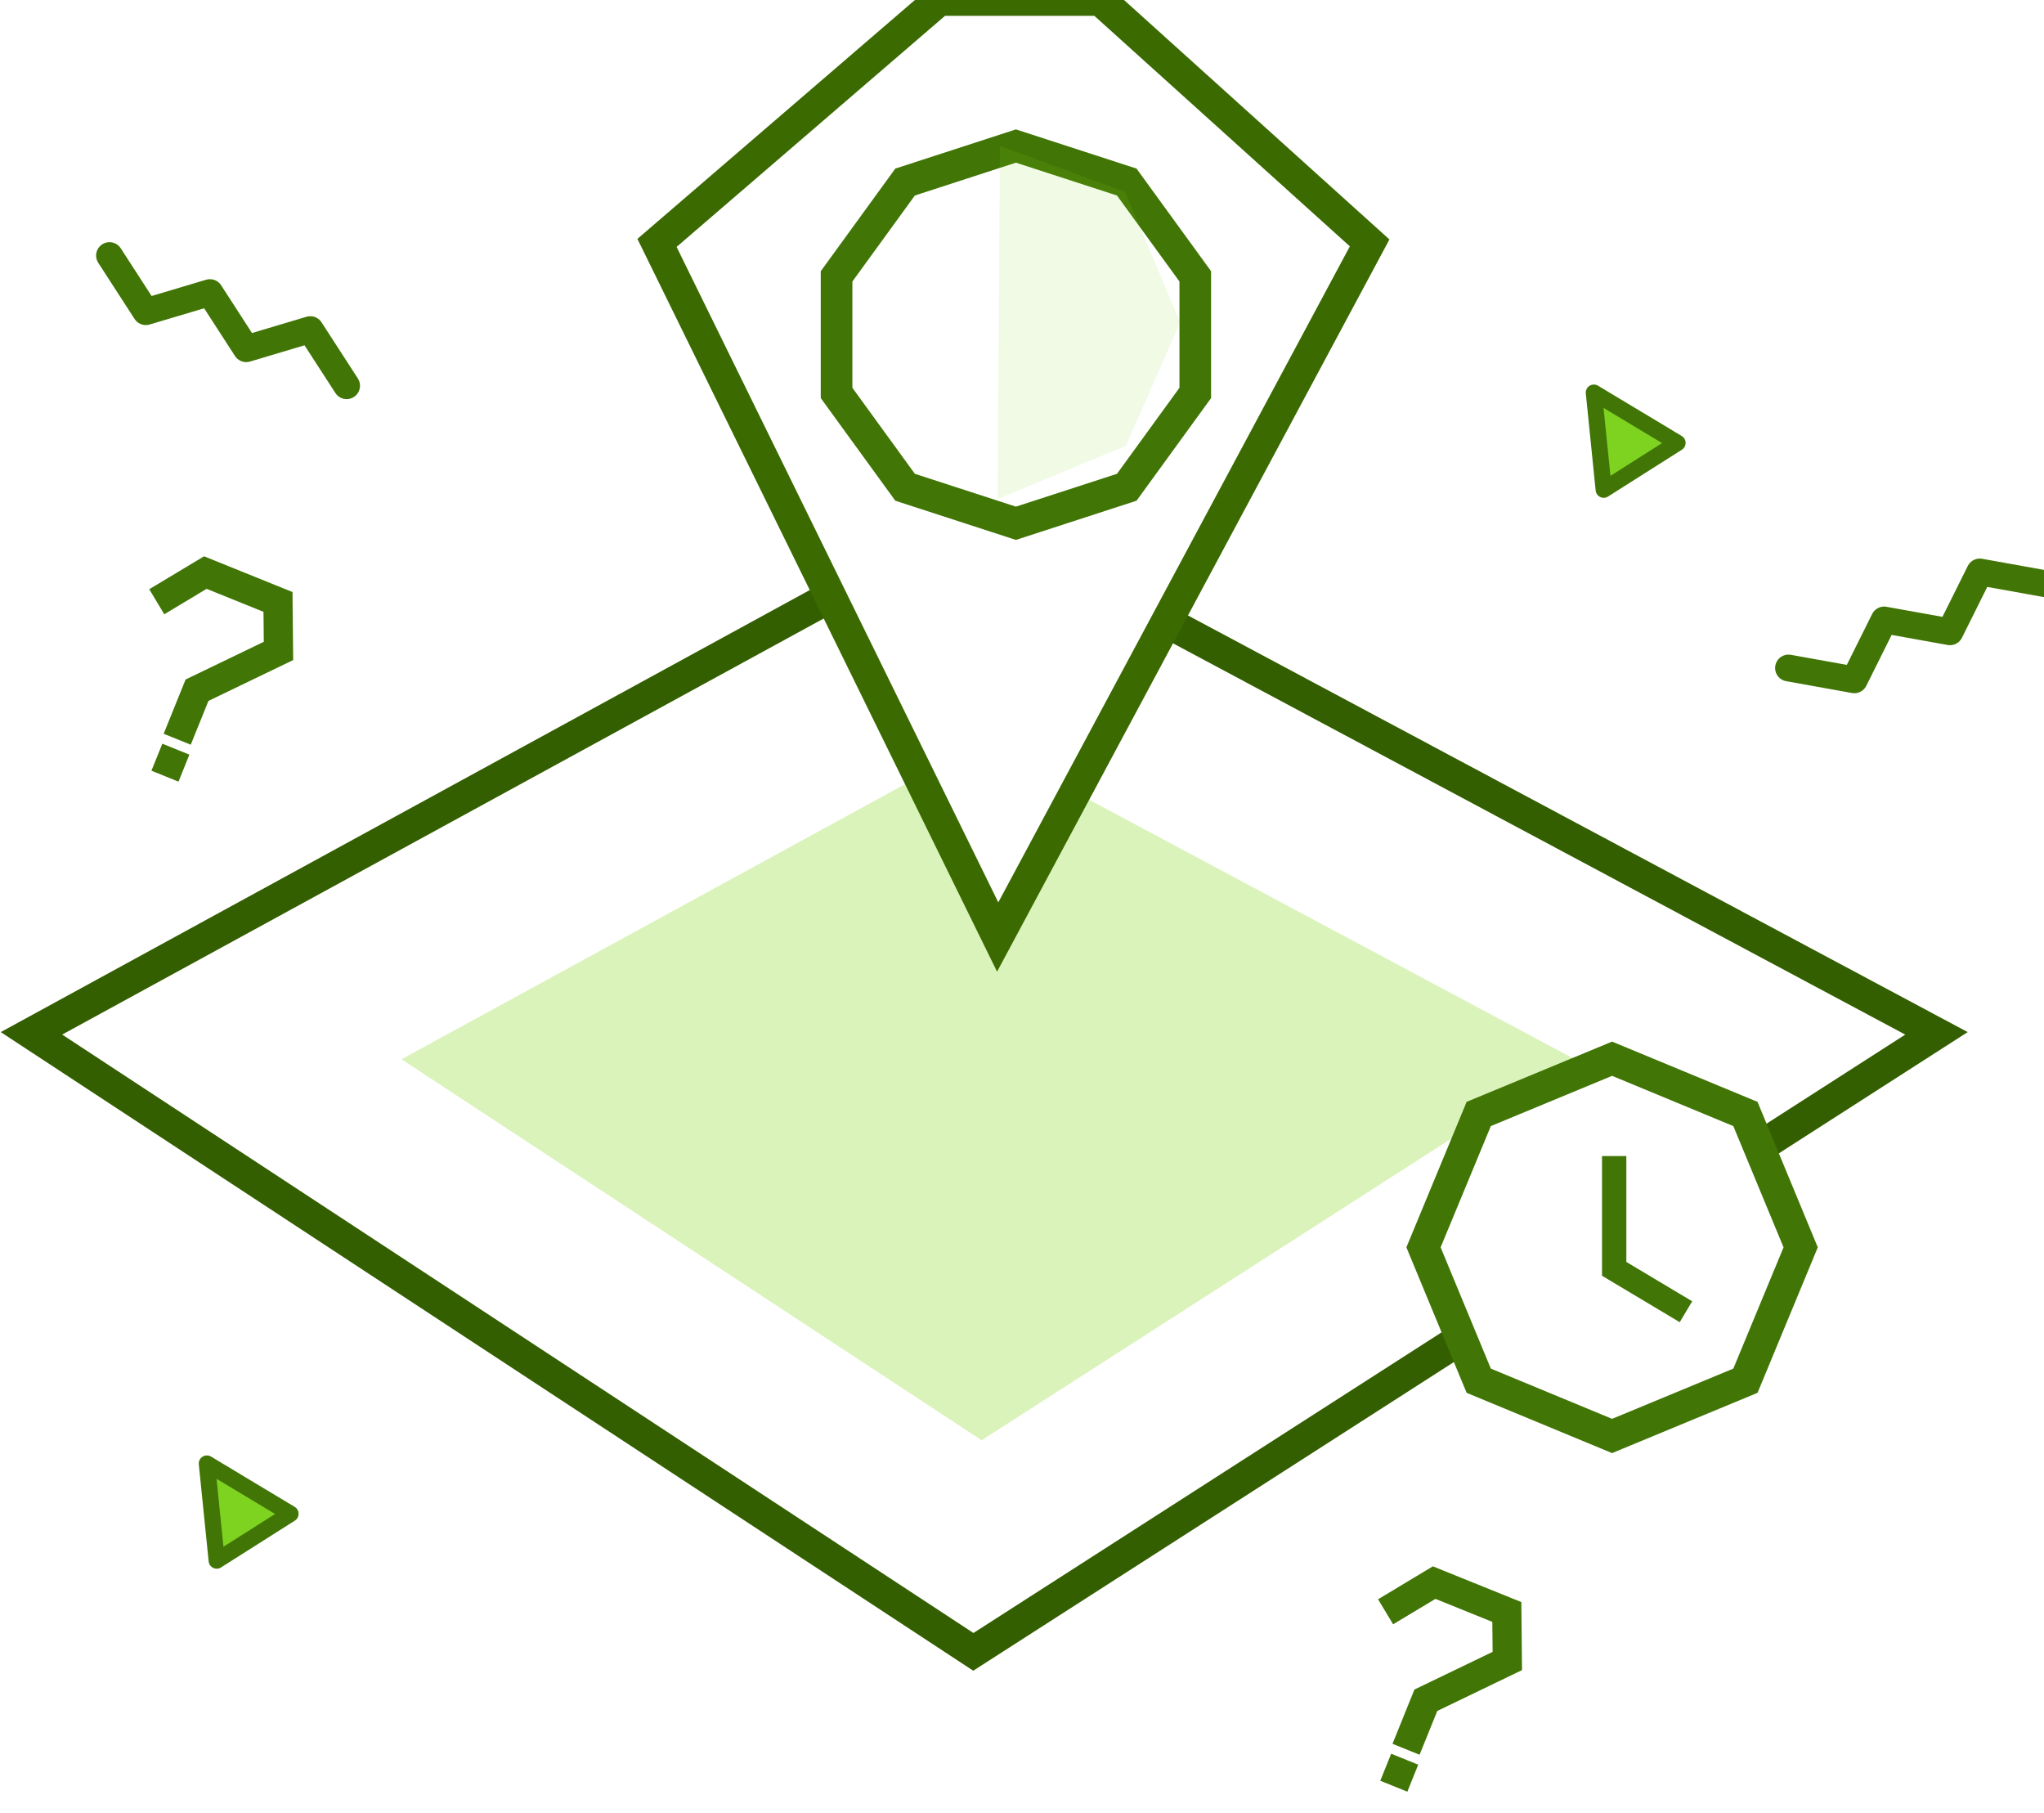 <svg xmlns="http://www.w3.org/2000/svg" xmlns:xlink="http://www.w3.org/1999/xlink" width="168" height="149" viewBox="0 0 168 149">
    <defs>
        <linearGradient id="c" x1="50%" x2="50%" y1="0%" y2="100%">
            <stop offset="0%" stop-color="#B5EC45"/>
            <stop offset="100%" stop-color="#7ED321"/>
        </linearGradient>
        <path id="b" d="M0 0h320v568H0z"/>
        <filter id="a" width="102.5%" height="101.4%" x="-1.2%" y="-.4%" filterUnits="objectBoundingBox">
            <feOffset dy="2" in="SourceAlpha" result="shadowOffsetOuter1"/>
            <feGaussianBlur in="shadowOffsetOuter1" result="shadowBlurOuter1" stdDeviation="1"/>
            <feColorMatrix in="shadowBlurOuter1" values="0 0 0 0 0 0 0 0 0 0 0 0 0 0 0 0 0 0 0.287 0"/>
        </filter>
        <rect id="e" width="290" height="384" x="15" y="59.864" rx="7.2"/>
        <filter id="d" width="113.1%" height="109.9%" x="-5.9%" y="-4.7%" filterUnits="objectBoundingBox">
            <feMorphology in="SourceAlpha" operator="dilate" radius=".5" result="shadowSpreadOuter1"/>
            <feOffset dx="2" dy="1" in="shadowSpreadOuter1" result="shadowOffsetOuter1"/>
            <feGaussianBlur in="shadowOffsetOuter1" result="shadowBlurOuter1" stdDeviation="5.5"/>
            <feColorMatrix in="shadowBlurOuter1" values="0 0 0 0 0 0 0 0 0 0 0 0 0 0 0 0 0 0 0.216 0"/>
        </filter>
    </defs>
    <g fill="none" fill-rule="evenodd">
        <g transform="translate(-79 -145)">
            <use fill="#000" filter="url(#a)" xlink:href="#b"/>
            <use fill="url(#c)" xlink:href="#b"/>
        </g>
        <g transform="translate(-79 -145)">
            <use fill="#000" filter="url(#d)" xlink:href="#e"/>
            <use fill="#FFF" xlink:href="#e"/>
        </g>
        <path fill="#FFF" stroke="#417505" stroke-width="2.6" d="M83.5 12l10.96 4.54L99 27.5l-4.54 10.96L83.5 43l-10.96-4.54L68 27.5l4.54-10.96z"/>
        <path stroke="#345F00" stroke-width="2.6" d="M2.586 84.914L80 135.74l79.162-50.826L80 42.625z"/>
        <path fill="#DAF3BA" d="M33 87.047l47.681 31.305 48.759-31.305L80.68 61z"/>
        <path fill="#FFF" stroke="#3A6A00" stroke-width="2.6" d="M90.445 0H77.191L54 19.96 82.001 77l30.572-57.04z"/>
        <path fill="#FFF" stroke="#417505" stroke-width="2.6" d="M83.5 12l9.11 2.96 5.631 7.75v9.58l-5.63 7.75L83.5 43l-9.11-2.96-5.631-7.75v-9.58l5.63-7.75z"/>
        <path fill="#7ED321" d="M82.186 12L82 41l10.536-4.371L97 26.479l-4.535-10.722z" opacity=".121"/>
        <path fill="#7ED321" d="M131.812 40.241l6.065-3.845-6.875-4.131z"/>
        <path stroke="#417505" stroke-linecap="round" stroke-linejoin="round" stroke-width="1.331" d="M131.812 40.241l6.065-3.845-6.875-4.131z"/>
        <path fill="#7ED321" d="M17.812 128.241l6.065-3.845-6.875-4.131z"/>
        <path stroke="#417505" stroke-linecap="round" stroke-linejoin="round" stroke-width="1.331" d="M17.812 128.241l6.065-3.845-6.875-4.131z"/>
        <path stroke="#417505" stroke-linecap="round" stroke-linejoin="round" stroke-width="2.2" d="M9 21l2.985 4.613 5.268-1.57 2.984 4.613 5.267-1.571 2.985 4.613"/>
        <path fill="#FFF" stroke="#417505" stroke-width="2.6" d="M132.5 87l10.96 4.54L148 102.5l-4.54 10.96L132.5 118l-10.96-4.54L117 102.5l4.54-10.96z"/>
        <path stroke="#417505" stroke-linecap="round" stroke-linejoin="round" stroke-width="2.2" d="M147 54.892l5.41.972 2.45-4.919 5.41.973L162.72 47l5.41.972"/>
        <path stroke="#417505" stroke-width="2" d="M132.672 95v9.266l5.9 3.525"/>
        <g stroke="#417505">
            <path stroke-width="2.4" d="M12.884 49.448l3.992-2.398 5.973 2.413.04 4.027-6.696 3.228-1.628 4.028"/>
            <path stroke-width="1.2" d="M13.675 61.894l1.11.449-.446 1.107L13.228 63z"/>
        </g>
        <g stroke="#417505">
            <path stroke-width="2.4" d="M113.884 132.448l3.992-2.398 5.973 2.413.04 4.027-6.696 3.228-1.628 4.028"/>
            <path stroke-width="1.2" d="M114.675 144.894l1.11.449-.446 1.107-1.111-.449z"/>
        </g>
    </g>
</svg>
